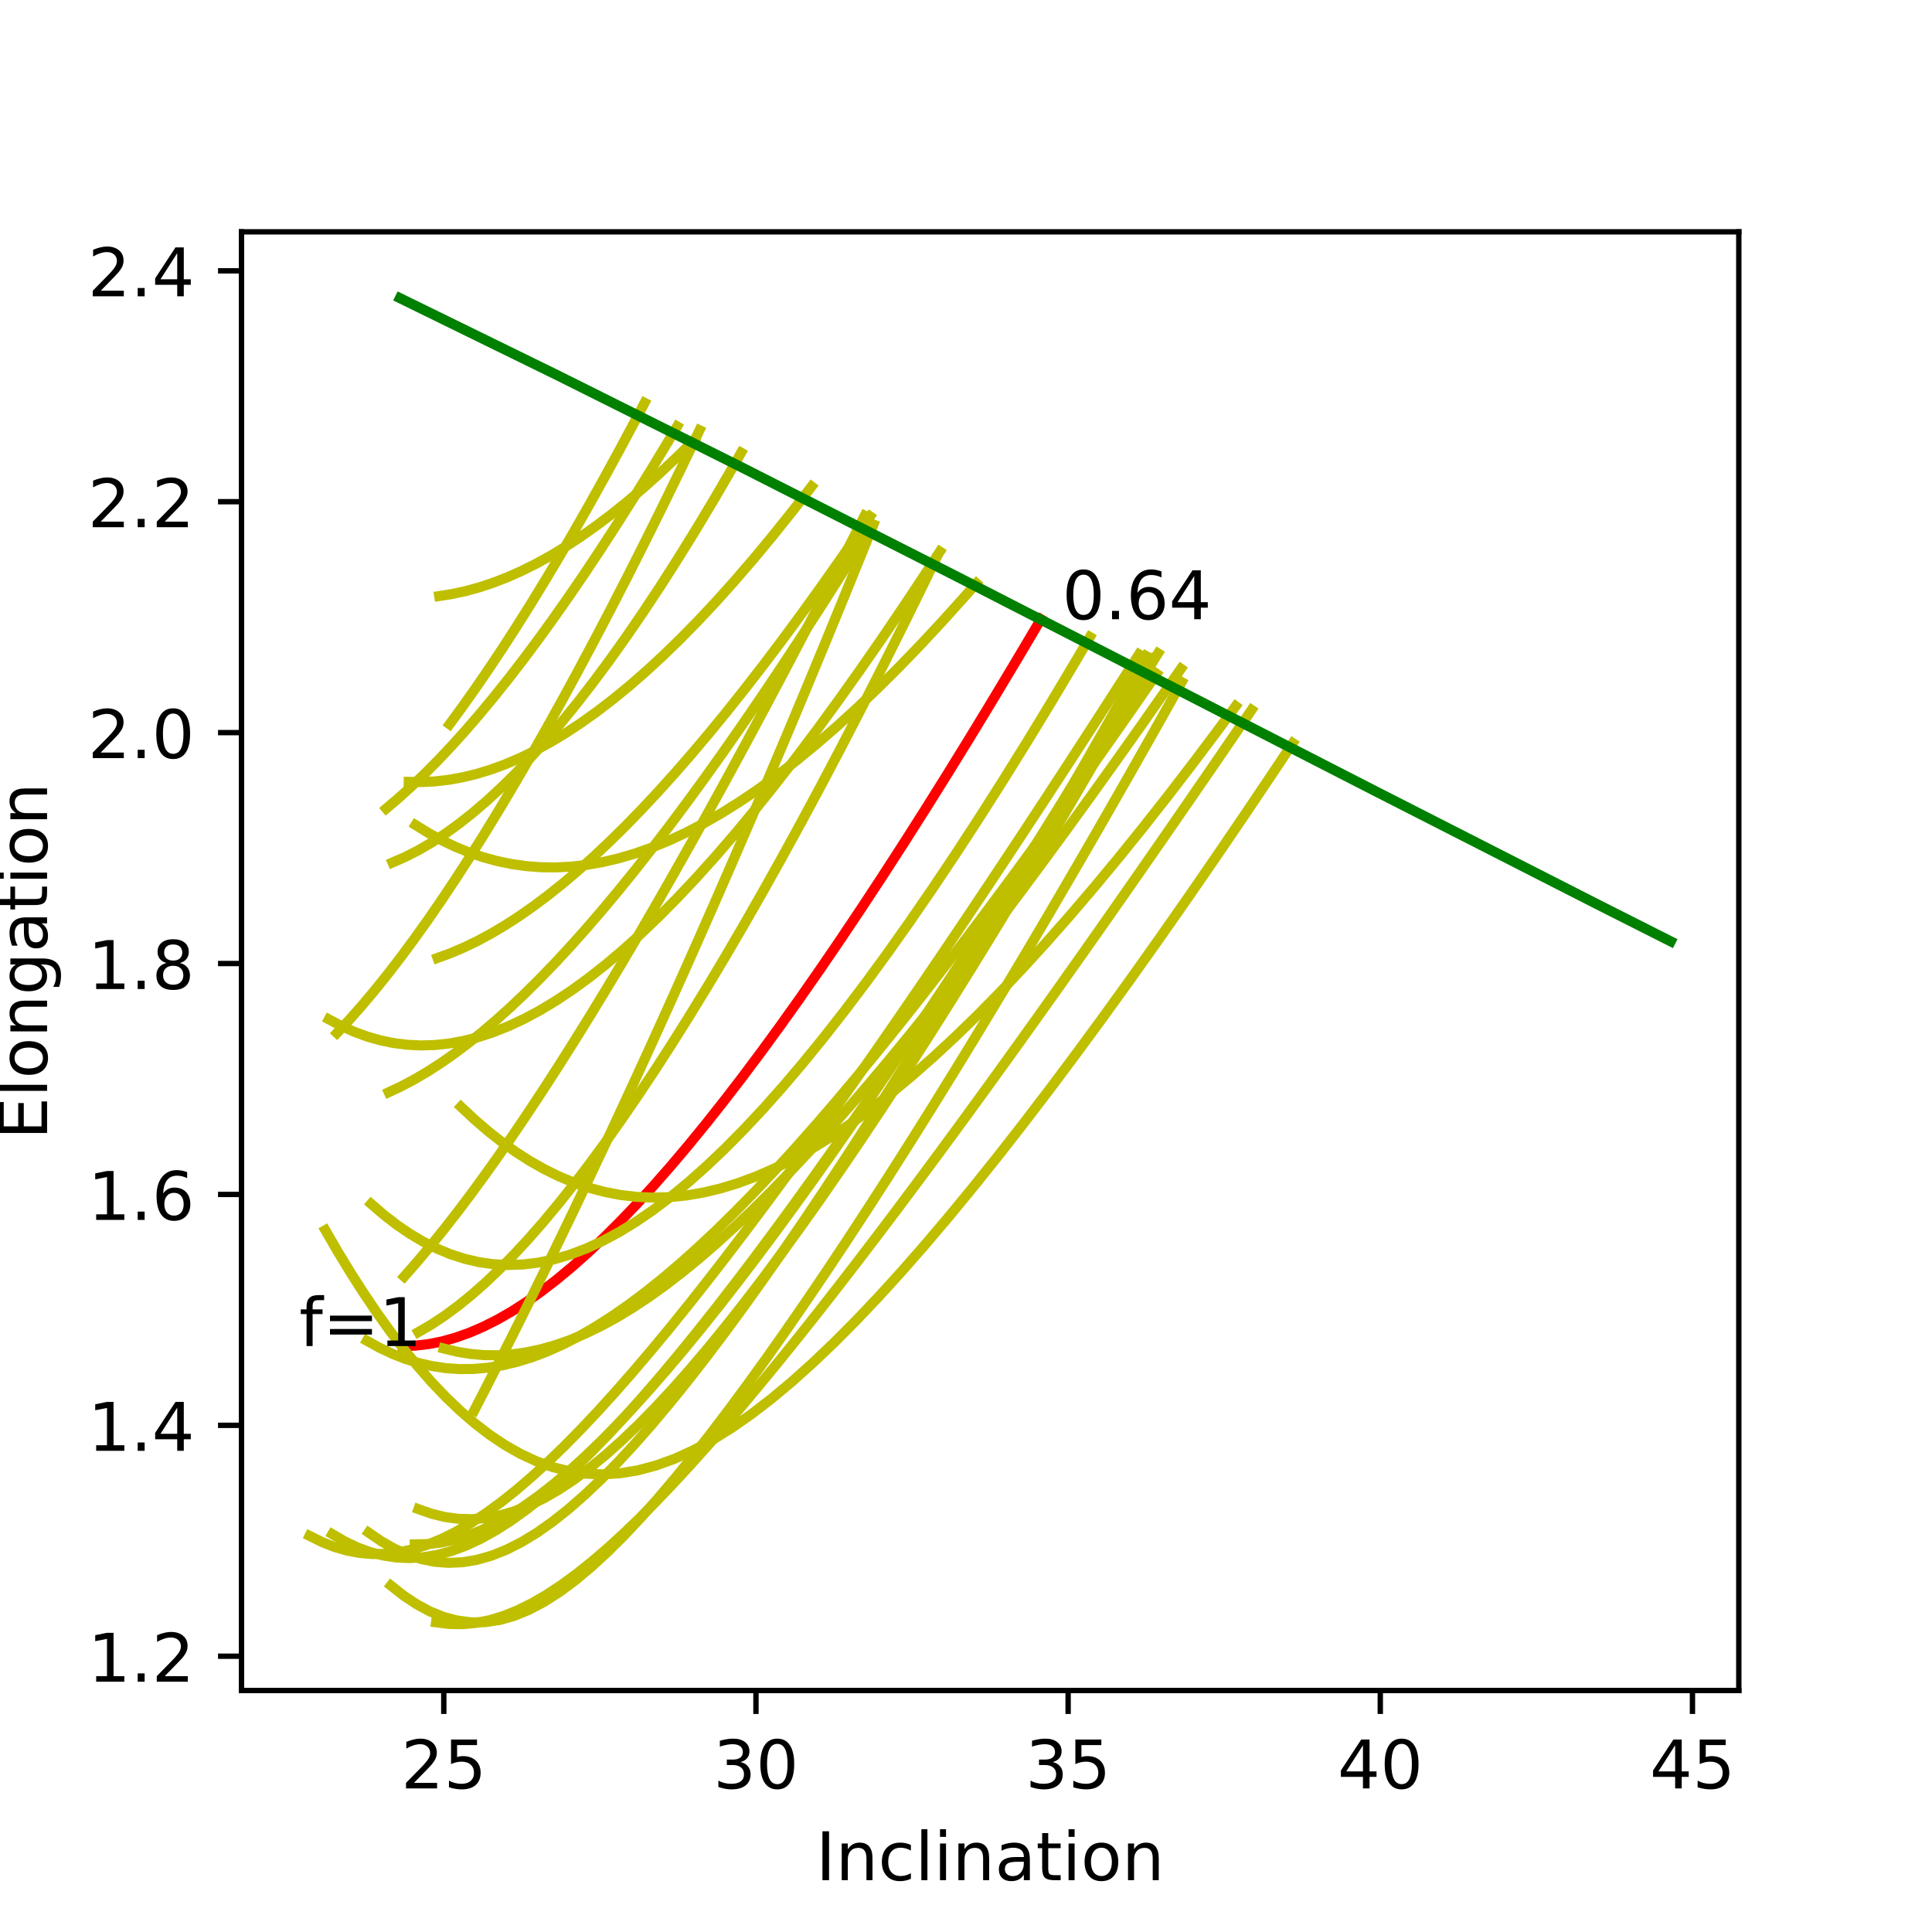 <?xml version="1.0" encoding="utf-8" standalone="no"?>
<!DOCTYPE svg PUBLIC "-//W3C//DTD SVG 1.1//EN"
  "http://www.w3.org/Graphics/SVG/1.1/DTD/svg11.dtd">
<!-- Created with matplotlib (https://matplotlib.org/) -->
<svg height="288pt" version="1.1" viewBox="0 0 288 288" width="288pt" xmlns="http://www.w3.org/2000/svg" xmlns:xlink="http://www.w3.org/1999/xlink">
 <defs>
  <style type="text/css">
*{stroke-linecap:butt;stroke-linejoin:round;}
  </style>
 </defs>
 <g id="figure_1">
  <g id="patch_1">
   <path d="M 0 288 
L 288 288 
L 288 0 
L 0 0 
z
" style="fill:#ffffff;"/>
  </g>
  <g id="axes_1">
   <g id="patch_2">
    <path d="M 36 252 
L 259.2 252 
L 259.2 34.56 
L 36 34.56 
z
" style="fill:#ffffff;"/>
   </g>
   <g id="matplotlib.axis_1">
    <g id="xtick_1">
     <g id="line2d_1">
      <defs>
       <path d="M 0 0 
L 0 3.5 
" id="mc11f1fe57c" style="stroke:#000000;stroke-width:0.8;"/>
      </defs>
      <g>
       <use style="stroke:#000000;stroke-width:0.8;" x="66.155" xlink:href="#mc11f1fe57c" y="252"/>
      </g>
     </g>
     <g id="text_1">
      <!-- 25 -->
      <defs>
       <path d="M 19.188 8.297 
L 53.609 8.297 
L 53.609 0 
L 7.328 0 
L 7.328 8.297 
Q 12.938 14.109 22.625 23.891 
Q 32.328 33.688 34.812 36.531 
Q 39.547 41.844 41.422 45.531 
Q 43.312 49.219 43.312 52.781 
Q 43.312 58.594 39.234 62.25 
Q 35.156 65.922 28.609 65.922 
Q 23.969 65.922 18.812 64.312 
Q 13.672 62.703 7.812 59.422 
L 7.812 69.391 
Q 13.766 71.781 18.938 73 
Q 24.125 74.219 28.422 74.219 
Q 39.75 74.219 46.484 68.547 
Q 53.219 62.891 53.219 53.422 
Q 53.219 48.922 51.531 44.891 
Q 49.859 40.875 45.406 35.406 
Q 44.188 33.984 37.641 27.219 
Q 31.109 20.453 19.188 8.297 
z
" id="DejaVuSans-50"/>
       <path d="M 10.797 72.906 
L 49.516 72.906 
L 49.516 64.594 
L 19.828 64.594 
L 19.828 46.734 
Q 21.969 47.469 24.109 47.828 
Q 26.266 48.188 28.422 48.188 
Q 40.625 48.188 47.75 41.5 
Q 54.891 34.812 54.891 23.391 
Q 54.891 11.625 47.562 5.094 
Q 40.234 -1.422 26.906 -1.422 
Q 22.312 -1.422 17.547 -0.641 
Q 12.797 0.141 7.719 1.703 
L 7.719 11.625 
Q 12.109 9.234 16.797 8.062 
Q 21.484 6.891 26.703 6.891 
Q 35.156 6.891 40.078 11.328 
Q 45.016 15.766 45.016 23.391 
Q 45.016 31 40.078 35.438 
Q 35.156 39.891 26.703 39.891 
Q 22.75 39.891 18.812 39.016 
Q 14.891 38.141 10.797 36.281 
z
" id="DejaVuSans-53"/>
      </defs>
      <g transform="translate(59.793 266.598)scale(0.1 -0.1)">
       <use xlink:href="#DejaVuSans-50"/>
       <use x="63.623" xlink:href="#DejaVuSans-53"/>
      </g>
     </g>
    </g>
    <g id="xtick_2">
     <g id="line2d_2">
      <g>
       <use style="stroke:#000000;stroke-width:0.8;" x="112.69" xlink:href="#mc11f1fe57c" y="252"/>
      </g>
     </g>
     <g id="text_2">
      <!-- 30 -->
      <defs>
       <path d="M 40.578 39.312 
Q 47.656 37.797 51.625 33 
Q 55.609 28.219 55.609 21.188 
Q 55.609 10.406 48.188 4.484 
Q 40.766 -1.422 27.094 -1.422 
Q 22.516 -1.422 17.656 -0.516 
Q 12.797 0.391 7.625 2.203 
L 7.625 11.719 
Q 11.719 9.328 16.594 8.109 
Q 21.484 6.891 26.812 6.891 
Q 36.078 6.891 40.938 10.547 
Q 45.797 14.203 45.797 21.188 
Q 45.797 27.641 41.281 31.266 
Q 36.766 34.906 28.719 34.906 
L 20.219 34.906 
L 20.219 43.016 
L 29.109 43.016 
Q 36.375 43.016 40.234 45.922 
Q 44.094 48.828 44.094 54.297 
Q 44.094 59.906 40.109 62.906 
Q 36.141 65.922 28.719 65.922 
Q 24.656 65.922 20.016 65.031 
Q 15.375 64.156 9.812 62.312 
L 9.812 71.094 
Q 15.438 72.656 20.344 73.438 
Q 25.25 74.219 29.594 74.219 
Q 40.828 74.219 47.359 69.109 
Q 53.906 64.016 53.906 55.328 
Q 53.906 49.266 50.438 45.094 
Q 46.969 40.922 40.578 39.312 
z
" id="DejaVuSans-51"/>
       <path d="M 31.781 66.406 
Q 24.172 66.406 20.328 58.906 
Q 16.5 51.422 16.5 36.375 
Q 16.5 21.391 20.328 13.891 
Q 24.172 6.391 31.781 6.391 
Q 39.453 6.391 43.281 13.891 
Q 47.125 21.391 47.125 36.375 
Q 47.125 51.422 43.281 58.906 
Q 39.453 66.406 31.781 66.406 
z
M 31.781 74.219 
Q 44.047 74.219 50.516 64.516 
Q 56.984 54.828 56.984 36.375 
Q 56.984 17.969 50.516 8.266 
Q 44.047 -1.422 31.781 -1.422 
Q 19.531 -1.422 13.062 8.266 
Q 6.594 17.969 6.594 36.375 
Q 6.594 54.828 13.062 64.516 
Q 19.531 74.219 31.781 74.219 
z
" id="DejaVuSans-48"/>
      </defs>
      <g transform="translate(106.327 266.598)scale(0.1 -0.1)">
       <use xlink:href="#DejaVuSans-51"/>
       <use x="63.623" xlink:href="#DejaVuSans-48"/>
      </g>
     </g>
    </g>
    <g id="xtick_3">
     <g id="line2d_3">
      <g>
       <use style="stroke:#000000;stroke-width:0.8;" x="159.224" xlink:href="#mc11f1fe57c" y="252"/>
      </g>
     </g>
     <g id="text_3">
      <!-- 35 -->
      <g transform="translate(152.861 266.598)scale(0.1 -0.1)">
       <use xlink:href="#DejaVuSans-51"/>
       <use x="63.623" xlink:href="#DejaVuSans-53"/>
      </g>
     </g>
    </g>
    <g id="xtick_4">
     <g id="line2d_4">
      <g>
       <use style="stroke:#000000;stroke-width:0.8;" x="205.758" xlink:href="#mc11f1fe57c" y="252"/>
      </g>
     </g>
     <g id="text_4">
      <!-- 40 -->
      <defs>
       <path d="M 37.797 64.312 
L 12.891 25.391 
L 37.797 25.391 
z
M 35.203 72.906 
L 47.609 72.906 
L 47.609 25.391 
L 58.016 25.391 
L 58.016 17.188 
L 47.609 17.188 
L 47.609 0 
L 37.797 0 
L 37.797 17.188 
L 4.891 17.188 
L 4.891 26.703 
z
" id="DejaVuSans-52"/>
      </defs>
      <g transform="translate(199.395 266.598)scale(0.1 -0.1)">
       <use xlink:href="#DejaVuSans-52"/>
       <use x="63.623" xlink:href="#DejaVuSans-48"/>
      </g>
     </g>
    </g>
    <g id="xtick_5">
     <g id="line2d_5">
      <g>
       <use style="stroke:#000000;stroke-width:0.8;" x="252.292" xlink:href="#mc11f1fe57c" y="252"/>
      </g>
     </g>
     <g id="text_5">
      <!-- 45 -->
      <g transform="translate(245.93 266.598)scale(0.1 -0.1)">
       <use xlink:href="#DejaVuSans-52"/>
       <use x="63.623" xlink:href="#DejaVuSans-53"/>
      </g>
     </g>
    </g>
    <g id="text_6">
     <!-- Inclination -->
     <defs>
      <path d="M 9.812 72.906 
L 19.672 72.906 
L 19.672 0 
L 9.812 0 
z
" id="DejaVuSans-73"/>
      <path d="M 54.891 33.016 
L 54.891 0 
L 45.906 0 
L 45.906 32.719 
Q 45.906 40.484 42.875 44.328 
Q 39.844 48.188 33.797 48.188 
Q 26.516 48.188 22.312 43.547 
Q 18.109 38.922 18.109 30.906 
L 18.109 0 
L 9.078 0 
L 9.078 54.688 
L 18.109 54.688 
L 18.109 46.188 
Q 21.344 51.125 25.703 53.562 
Q 30.078 56 35.797 56 
Q 45.219 56 50.047 50.172 
Q 54.891 44.344 54.891 33.016 
z
" id="DejaVuSans-110"/>
      <path d="M 48.781 52.594 
L 48.781 44.188 
Q 44.969 46.297 41.141 47.344 
Q 37.312 48.391 33.406 48.391 
Q 24.656 48.391 19.812 42.844 
Q 14.984 37.312 14.984 27.297 
Q 14.984 17.281 19.812 11.734 
Q 24.656 6.203 33.406 6.203 
Q 37.312 6.203 41.141 7.25 
Q 44.969 8.297 48.781 10.406 
L 48.781 2.094 
Q 45.016 0.344 40.984 -0.531 
Q 36.969 -1.422 32.422 -1.422 
Q 20.062 -1.422 12.781 6.344 
Q 5.516 14.109 5.516 27.297 
Q 5.516 40.672 12.859 48.328 
Q 20.219 56 33.016 56 
Q 37.156 56 41.109 55.141 
Q 45.062 54.297 48.781 52.594 
z
" id="DejaVuSans-99"/>
      <path d="M 9.422 75.984 
L 18.406 75.984 
L 18.406 0 
L 9.422 0 
z
" id="DejaVuSans-108"/>
      <path d="M 9.422 54.688 
L 18.406 54.688 
L 18.406 0 
L 9.422 0 
z
M 9.422 75.984 
L 18.406 75.984 
L 18.406 64.594 
L 9.422 64.594 
z
" id="DejaVuSans-105"/>
      <path d="M 34.281 27.484 
Q 23.391 27.484 19.188 25 
Q 14.984 22.516 14.984 16.5 
Q 14.984 11.719 18.141 8.906 
Q 21.297 6.109 26.703 6.109 
Q 34.188 6.109 38.703 11.406 
Q 43.219 16.703 43.219 25.484 
L 43.219 27.484 
z
M 52.203 31.203 
L 52.203 0 
L 43.219 0 
L 43.219 8.297 
Q 40.141 3.328 35.547 0.953 
Q 30.953 -1.422 24.312 -1.422 
Q 15.922 -1.422 10.953 3.297 
Q 6 8.016 6 15.922 
Q 6 25.141 12.172 29.828 
Q 18.359 34.516 30.609 34.516 
L 43.219 34.516 
L 43.219 35.406 
Q 43.219 41.609 39.141 45 
Q 35.062 48.391 27.688 48.391 
Q 23 48.391 18.547 47.266 
Q 14.109 46.141 10.016 43.891 
L 10.016 52.203 
Q 14.938 54.109 19.578 55.047 
Q 24.219 56 28.609 56 
Q 40.484 56 46.344 49.844 
Q 52.203 43.703 52.203 31.203 
z
" id="DejaVuSans-97"/>
      <path d="M 18.312 70.219 
L 18.312 54.688 
L 36.812 54.688 
L 36.812 47.703 
L 18.312 47.703 
L 18.312 18.016 
Q 18.312 11.328 20.141 9.422 
Q 21.969 7.516 27.594 7.516 
L 36.812 7.516 
L 36.812 0 
L 27.594 0 
Q 17.188 0 13.234 3.875 
Q 9.281 7.766 9.281 18.016 
L 9.281 47.703 
L 2.688 47.703 
L 2.688 54.688 
L 9.281 54.688 
L 9.281 70.219 
z
" id="DejaVuSans-116"/>
      <path d="M 30.609 48.391 
Q 23.391 48.391 19.188 42.75 
Q 14.984 37.109 14.984 27.297 
Q 14.984 17.484 19.156 11.844 
Q 23.344 6.203 30.609 6.203 
Q 37.797 6.203 41.984 11.859 
Q 46.188 17.531 46.188 27.297 
Q 46.188 37.016 41.984 42.703 
Q 37.797 48.391 30.609 48.391 
z
M 30.609 56 
Q 42.328 56 49.016 48.375 
Q 55.719 40.766 55.719 27.297 
Q 55.719 13.875 49.016 6.219 
Q 42.328 -1.422 30.609 -1.422 
Q 18.844 -1.422 12.172 6.219 
Q 5.516 13.875 5.516 27.297 
Q 5.516 40.766 12.172 48.375 
Q 18.844 56 30.609 56 
z
" id="DejaVuSans-111"/>
     </defs>
     <g transform="translate(121.619 280.277)scale(0.1 -0.1)">
      <use xlink:href="#DejaVuSans-73"/>
      <use x="29.492" xlink:href="#DejaVuSans-110"/>
      <use x="92.871" xlink:href="#DejaVuSans-99"/>
      <use x="147.852" xlink:href="#DejaVuSans-108"/>
      <use x="175.635" xlink:href="#DejaVuSans-105"/>
      <use x="203.418" xlink:href="#DejaVuSans-110"/>
      <use x="266.797" xlink:href="#DejaVuSans-97"/>
      <use x="328.076" xlink:href="#DejaVuSans-116"/>
      <use x="367.285" xlink:href="#DejaVuSans-105"/>
      <use x="395.068" xlink:href="#DejaVuSans-111"/>
      <use x="456.25" xlink:href="#DejaVuSans-110"/>
     </g>
    </g>
   </g>
   <g id="matplotlib.axis_2">
    <g id="ytick_1">
     <g id="line2d_6">
      <defs>
       <path d="M 0 0 
L -3.5 0 
" id="ma4835c5c27" style="stroke:#000000;stroke-width:0.8;"/>
      </defs>
      <g>
       <use style="stroke:#000000;stroke-width:0.8;" x="36" xlink:href="#ma4835c5c27" y="246.891"/>
      </g>
     </g>
     <g id="text_7">
      <!-- 1.2 -->
      <defs>
       <path d="M 12.406 8.297 
L 28.516 8.297 
L 28.516 63.922 
L 10.984 60.406 
L 10.984 69.391 
L 28.422 72.906 
L 38.281 72.906 
L 38.281 8.297 
L 54.391 8.297 
L 54.391 0 
L 12.406 0 
z
" id="DejaVuSans-49"/>
       <path d="M 10.688 12.406 
L 21 12.406 
L 21 0 
L 10.688 0 
z
" id="DejaVuSans-46"/>
      </defs>
      <g transform="translate(13.097 250.691)scale(0.1 -0.1)">
       <use xlink:href="#DejaVuSans-49"/>
       <use x="63.623" xlink:href="#DejaVuSans-46"/>
       <use x="95.41" xlink:href="#DejaVuSans-50"/>
      </g>
     </g>
    </g>
    <g id="ytick_2">
     <g id="line2d_7">
      <g>
       <use style="stroke:#000000;stroke-width:0.8;" x="36" xlink:href="#ma4835c5c27" y="212.471"/>
      </g>
     </g>
     <g id="text_8">
      <!-- 1.4 -->
      <g transform="translate(13.097 216.27)scale(0.1 -0.1)">
       <use xlink:href="#DejaVuSans-49"/>
       <use x="63.623" xlink:href="#DejaVuSans-46"/>
       <use x="95.41" xlink:href="#DejaVuSans-52"/>
      </g>
     </g>
    </g>
    <g id="ytick_3">
     <g id="line2d_8">
      <g>
       <use style="stroke:#000000;stroke-width:0.8;" x="36" xlink:href="#ma4835c5c27" y="178.051"/>
      </g>
     </g>
     <g id="text_9">
      <!-- 1.6 -->
      <defs>
       <path d="M 33.016 40.375 
Q 26.375 40.375 22.484 35.828 
Q 18.609 31.297 18.609 23.391 
Q 18.609 15.531 22.484 10.953 
Q 26.375 6.391 33.016 6.391 
Q 39.656 6.391 43.531 10.953 
Q 47.406 15.531 47.406 23.391 
Q 47.406 31.297 43.531 35.828 
Q 39.656 40.375 33.016 40.375 
z
M 52.594 71.297 
L 52.594 62.312 
Q 48.875 64.062 45.094 64.984 
Q 41.312 65.922 37.594 65.922 
Q 27.828 65.922 22.672 59.328 
Q 17.531 52.734 16.797 39.406 
Q 19.672 43.656 24.016 45.922 
Q 28.375 48.188 33.594 48.188 
Q 44.578 48.188 50.953 41.516 
Q 57.328 34.859 57.328 23.391 
Q 57.328 12.156 50.688 5.359 
Q 44.047 -1.422 33.016 -1.422 
Q 20.359 -1.422 13.672 8.266 
Q 6.984 17.969 6.984 36.375 
Q 6.984 53.656 15.188 63.938 
Q 23.391 74.219 37.203 74.219 
Q 40.922 74.219 44.703 73.484 
Q 48.484 72.75 52.594 71.297 
z
" id="DejaVuSans-54"/>
      </defs>
      <g transform="translate(13.097 181.85)scale(0.1 -0.1)">
       <use xlink:href="#DejaVuSans-49"/>
       <use x="63.623" xlink:href="#DejaVuSans-46"/>
       <use x="95.41" xlink:href="#DejaVuSans-54"/>
      </g>
     </g>
    </g>
    <g id="ytick_4">
     <g id="line2d_9">
      <g>
       <use style="stroke:#000000;stroke-width:0.8;" x="36" xlink:href="#ma4835c5c27" y="143.631"/>
      </g>
     </g>
     <g id="text_10">
      <!-- 1.8 -->
      <defs>
       <path d="M 31.781 34.625 
Q 24.75 34.625 20.719 30.859 
Q 16.703 27.094 16.703 20.516 
Q 16.703 13.922 20.719 10.156 
Q 24.75 6.391 31.781 6.391 
Q 38.812 6.391 42.859 10.172 
Q 46.922 13.969 46.922 20.516 
Q 46.922 27.094 42.891 30.859 
Q 38.875 34.625 31.781 34.625 
z
M 21.922 38.812 
Q 15.578 40.375 12.031 44.719 
Q 8.5 49.078 8.5 55.328 
Q 8.5 64.062 14.719 69.141 
Q 20.953 74.219 31.781 74.219 
Q 42.672 74.219 48.875 69.141 
Q 55.078 64.062 55.078 55.328 
Q 55.078 49.078 51.531 44.719 
Q 48 40.375 41.703 38.812 
Q 48.828 37.156 52.797 32.312 
Q 56.781 27.484 56.781 20.516 
Q 56.781 9.906 50.312 4.234 
Q 43.844 -1.422 31.781 -1.422 
Q 19.734 -1.422 13.25 4.234 
Q 6.781 9.906 6.781 20.516 
Q 6.781 27.484 10.781 32.312 
Q 14.797 37.156 21.922 38.812 
z
M 18.312 54.391 
Q 18.312 48.734 21.844 45.562 
Q 25.391 42.391 31.781 42.391 
Q 38.141 42.391 41.719 45.562 
Q 45.312 48.734 45.312 54.391 
Q 45.312 60.062 41.719 63.234 
Q 38.141 66.406 31.781 66.406 
Q 25.391 66.406 21.844 63.234 
Q 18.312 60.062 18.312 54.391 
z
" id="DejaVuSans-56"/>
      </defs>
      <g transform="translate(13.097 147.43)scale(0.1 -0.1)">
       <use xlink:href="#DejaVuSans-49"/>
       <use x="63.623" xlink:href="#DejaVuSans-46"/>
       <use x="95.41" xlink:href="#DejaVuSans-56"/>
      </g>
     </g>
    </g>
    <g id="ytick_5">
     <g id="line2d_10">
      <g>
       <use style="stroke:#000000;stroke-width:0.8;" x="36" xlink:href="#ma4835c5c27" y="109.211"/>
      </g>
     </g>
     <g id="text_11">
      <!-- 2.0 -->
      <g transform="translate(13.097 113.01)scale(0.1 -0.1)">
       <use xlink:href="#DejaVuSans-50"/>
       <use x="63.623" xlink:href="#DejaVuSans-46"/>
       <use x="95.41" xlink:href="#DejaVuSans-48"/>
      </g>
     </g>
    </g>
    <g id="ytick_6">
     <g id="line2d_11">
      <g>
       <use style="stroke:#000000;stroke-width:0.8;" x="36" xlink:href="#ma4835c5c27" y="74.791"/>
      </g>
     </g>
     <g id="text_12">
      <!-- 2.2 -->
      <g transform="translate(13.097 78.59)scale(0.1 -0.1)">
       <use xlink:href="#DejaVuSans-50"/>
       <use x="63.623" xlink:href="#DejaVuSans-46"/>
       <use x="95.41" xlink:href="#DejaVuSans-50"/>
      </g>
     </g>
    </g>
    <g id="ytick_7">
     <g id="line2d_12">
      <g>
       <use style="stroke:#000000;stroke-width:0.8;" x="36" xlink:href="#ma4835c5c27" y="40.371"/>
      </g>
     </g>
     <g id="text_13">
      <!-- 2.4 -->
      <g transform="translate(13.097 44.17)scale(0.1 -0.1)">
       <use xlink:href="#DejaVuSans-50"/>
       <use x="63.623" xlink:href="#DejaVuSans-46"/>
       <use x="95.41" xlink:href="#DejaVuSans-52"/>
      </g>
     </g>
    </g>
    <g id="text_14">
     <!-- Elongation -->
     <defs>
      <path d="M 9.812 72.906 
L 55.906 72.906 
L 55.906 64.594 
L 19.672 64.594 
L 19.672 43.016 
L 54.391 43.016 
L 54.391 34.719 
L 19.672 34.719 
L 19.672 8.297 
L 56.781 8.297 
L 56.781 0 
L 9.812 0 
z
" id="DejaVuSans-69"/>
      <path d="M 45.406 27.984 
Q 45.406 37.75 41.375 43.109 
Q 37.359 48.484 30.078 48.484 
Q 22.859 48.484 18.828 43.109 
Q 14.797 37.75 14.797 27.984 
Q 14.797 18.266 18.828 12.891 
Q 22.859 7.516 30.078 7.516 
Q 37.359 7.516 41.375 12.891 
Q 45.406 18.266 45.406 27.984 
z
M 54.391 6.781 
Q 54.391 -7.172 48.188 -13.984 
Q 42 -20.797 29.203 -20.797 
Q 24.469 -20.797 20.266 -20.094 
Q 16.062 -19.391 12.109 -17.922 
L 12.109 -9.188 
Q 16.062 -11.328 19.922 -12.344 
Q 23.781 -13.375 27.781 -13.375 
Q 36.625 -13.375 41.016 -8.766 
Q 45.406 -4.156 45.406 5.172 
L 45.406 9.625 
Q 42.625 4.781 38.281 2.391 
Q 33.938 0 27.875 0 
Q 17.828 0 11.672 7.656 
Q 5.516 15.328 5.516 27.984 
Q 5.516 40.672 11.672 48.328 
Q 17.828 56 27.875 56 
Q 33.938 56 38.281 53.609 
Q 42.625 51.219 45.406 46.391 
L 45.406 54.688 
L 54.391 54.688 
z
" id="DejaVuSans-103"/>
     </defs>
     <g transform="translate(7.017 169.872)rotate(-90)scale(0.1 -0.1)">
      <use xlink:href="#DejaVuSans-69"/>
      <use x="63.184" xlink:href="#DejaVuSans-108"/>
      <use x="90.967" xlink:href="#DejaVuSans-111"/>
      <use x="152.148" xlink:href="#DejaVuSans-110"/>
      <use x="215.527" xlink:href="#DejaVuSans-103"/>
      <use x="279.004" xlink:href="#DejaVuSans-97"/>
      <use x="340.283" xlink:href="#DejaVuSans-116"/>
      <use x="379.492" xlink:href="#DejaVuSans-105"/>
      <use x="407.275" xlink:href="#DejaVuSans-111"/>
      <use x="468.457" xlink:href="#DejaVuSans-110"/>
     </g>
    </g>
   </g>
   <g id="line2d_13">
    <path clip-path="url(#p1d1ab11a5c)" d="M 60.044 200.659 
L 61.965 200.588 
L 63.917 200.356 
L 65.901 199.96 
L 67.917 199.398 
L 69.967 198.669 
L 72.049 197.771 
L 74.167 196.704 
L 76.32 195.467 
L 78.509 194.06 
L 80.735 192.483 
L 82.999 190.737 
L 85.302 188.822 
L 87.645 186.739 
L 90.029 184.488 
L 92.454 182.071 
L 94.922 179.488 
L 97.434 176.739 
L 99.991 173.825 
L 102.594 170.746 
L 105.245 167.503 
L 107.943 164.095 
L 110.692 160.521 
L 113.491 156.782 
L 116.342 152.876 
L 119.247 148.802 
L 122.207 144.559 
L 125.223 140.145 
L 128.297 135.558 
L 131.43 130.796 
L 134.624 125.856 
L 137.881 120.735 
L 141.201 115.431 
L 144.588 109.94 
L 148.042 104.258 
L 151.565 98.382 
L 151.565 98.382 
L 153.353 95.369 
L 155.16 92.306 
" style="fill:none;stroke:#ff0000;stroke-linecap:square;stroke-width:1.5;"/>
   </g>
   <g id="line2d_14">
    <path clip-path="url(#p1d1ab11a5c)" d="M 55.321 179.457 
L 57.217 181.091 
L 59.145 182.58 
L 61.103 183.92 
L 63.094 185.103 
L 65.117 186.123 
L 67.175 186.974 
L 69.266 187.649 
L 71.393 188.144 
L 73.555 188.453 
L 75.755 188.57 
L 77.992 188.491 
L 80.267 188.211 
L 82.583 187.727 
L 84.939 187.035 
L 87.336 186.132 
L 89.776 185.016 
L 92.26 183.686 
L 94.788 182.14 
L 97.363 180.377 
L 99.984 178.396 
L 102.653 176.196 
L 105.372 173.778 
L 108.142 171.141 
L 110.963 168.284 
L 113.838 165.208 
L 116.767 161.912 
L 119.753 158.394 
L 122.796 154.655 
L 125.899 150.692 
L 129.062 146.505 
L 132.287 142.091 
L 135.577 137.447 
L 138.932 132.572 
L 142.355 127.461 
L 145.846 122.112 
L 149.41 116.519 
L 153.046 110.678 
L 156.757 104.584 
L 160.546 98.232 
L 160.546 98.232 
L 162.47 94.957 
" style="fill:none;stroke:#bfbf00;stroke-linecap:square;stroke-width:1.5;"/>
   </g>
   <g id="line2d_15">
    <path clip-path="url(#p1d1ab11a5c)" d="M 60.923 116.548 
L 62.871 116.578 
L 64.849 116.479 
L 66.86 116.249 
L 68.904 115.884 
L 70.982 115.383 
L 73.094 114.743 
L 75.241 113.96 
L 77.424 113.032 
L 79.644 111.957 
L 81.902 110.732 
L 84.199 109.355 
L 86.535 107.822 
L 88.911 106.131 
L 91.329 104.28 
L 93.79 102.265 
L 96.294 100.085 
L 98.843 97.736 
L 101.437 95.215 
L 104.078 92.521 
L 106.767 89.649 
L 109.506 86.596 
L 112.294 83.361 
L 115.134 79.939 
L 118.028 76.327 
L 118.028 76.327 
L 119.494 74.448 
L 120.975 72.521 
" style="fill:none;stroke:#bfbf00;stroke-linecap:square;stroke-width:1.5;"/>
   </g>
   <g id="line2d_16">
    <path clip-path="url(#p1d1ab11a5c)" d="M 65.223 142.8 
L 67.173 142.084 
L 69.155 141.241 
L 71.168 140.269 
L 73.214 139.166 
L 75.293 137.932 
L 77.406 136.565 
L 79.554 135.063 
L 81.737 133.425 
L 83.956 131.649 
L 86.213 129.736 
L 88.508 127.682 
L 90.842 125.487 
L 93.215 123.151 
L 95.63 120.67 
L 98.086 118.045 
L 100.585 115.274 
L 103.128 112.355 
L 105.716 109.287 
L 108.351 106.07 
L 111.032 102.7 
L 113.762 99.177 
L 116.541 95.499 
L 119.371 91.664 
L 122.254 87.671 
L 125.19 83.517 
L 128.18 79.2 
L 128.18 79.2 
L 129.697 76.98 
" style="fill:none;stroke:#bfbf00;stroke-linecap:square;stroke-width:1.5;"/>
   </g>
   <g id="line2d_17">
    <path clip-path="url(#p1d1ab11a5c)" d="M 54.949 228.459 
L 56.856 229.764 
L 58.793 230.865 
L 60.763 231.748 
L 62.764 232.401 
L 64.799 232.812 
L 66.868 232.973 
L 68.972 232.877 
L 71.111 232.519 
L 73.286 231.898 
L 75.499 231.015 
L 77.75 229.873 
L 80.04 228.478 
L 82.371 226.836 
L 84.742 224.956 
L 87.155 222.845 
L 89.611 220.512 
L 92.112 217.964 
L 94.657 215.211 
L 97.249 212.258 
L 99.889 209.111 
L 102.577 205.777 
L 105.316 202.258 
L 108.105 198.56 
L 110.947 194.684 
L 113.844 190.633 
L 116.795 186.407 
L 119.803 182.008 
L 122.87 177.436 
L 125.996 172.69 
L 129.184 167.769 
L 132.435 162.671 
L 135.751 157.395 
L 139.133 151.938 
L 142.583 146.297 
L 146.103 140.47 
L 149.695 134.453 
L 153.361 128.242 
L 157.103 121.834 
L 160.923 115.223 
L 164.824 108.406 
L 168.806 101.378 
L 168.806 101.378 
L 170.829 97.784 
" style="fill:none;stroke:#bfbf00;stroke-linecap:square;stroke-width:1.5;"/>
   </g>
   <g id="line2d_18">
    <path clip-path="url(#p1d1ab11a5c)" d="M 57.947 162.816 
L 59.839 161.926 
L 61.761 160.908 
L 63.715 159.761 
L 65.7 158.484 
L 67.718 157.075 
L 69.769 155.535 
L 71.854 153.861 
L 73.974 152.053 
L 76.129 150.109 
L 78.322 148.03 
L 80.551 145.814 
L 82.819 143.46 
L 85.126 140.967 
L 87.474 138.334 
L 89.862 135.56 
L 92.293 132.645 
L 94.768 129.585 
L 97.286 126.382 
L 99.851 123.032 
L 102.462 119.535 
L 105.12 115.889 
L 107.828 112.091 
L 110.586 108.141 
L 113.396 104.036 
L 116.259 99.774 
L 119.177 95.353 
L 122.15 90.77 
L 125.18 86.022 
L 128.27 81.106 
L 128.27 81.106 
L 129.837 78.585 
" style="fill:none;stroke:#bfbf00;stroke-linecap:square;stroke-width:1.5;"/>
   </g>
   <g id="line2d_19">
    <path clip-path="url(#p1d1ab11a5c)" d="M 64.999 241.836 
L 66.945 242.084 
L 68.921 242.116 
L 70.93 241.929 
L 72.971 241.52 
L 75.045 240.891 
L 77.154 240.044 
L 79.297 238.986 
L 81.475 237.723 
L 83.69 236.263 
L 85.943 234.614 
L 88.233 232.786 
L 90.563 230.786 
L 92.933 228.623 
L 95.343 226.303 
L 97.796 223.834 
L 100.292 221.222 
L 102.832 218.472 
L 105.417 215.587 
L 108.048 212.573 
L 110.727 209.431 
L 113.454 206.164 
L 116.231 202.775 
L 119.06 199.265 
L 121.94 195.634 
L 124.875 191.883 
L 127.864 188.012 
L 130.911 184.021 
L 134.015 179.909 
L 137.178 175.676 
L 140.403 171.321 
L 143.69 166.842 
L 147.042 162.237 
L 150.459 157.506 
L 153.944 152.646 
L 157.499 147.656 
L 161.125 142.532 
L 164.824 137.274 
L 168.598 131.878 
L 172.45 126.342 
L 176.38 120.664 
L 180.392 114.84 
L 184.488 108.869 
L 184.488 108.869 
L 186.568 105.827 
" style="fill:none;stroke:#bfbf00;stroke-linecap:square;stroke-width:1.5;"/>
   </g>
   <g id="line2d_20">
    <path clip-path="url(#p1d1ab11a5c)" d="M 50.23 153.993 
L 52.07 152.022 
L 53.94 149.908 
L 55.84 147.65 
L 57.771 145.248 
L 59.734 142.7 
L 61.73 140.004 
L 63.76 137.16 
L 65.824 134.166 
L 67.922 131.02 
L 70.057 127.721 
L 72.229 124.267 
L 74.439 120.657 
L 76.687 116.887 
L 78.975 112.956 
L 81.303 108.861 
L 83.674 104.601 
L 86.087 100.17 
L 88.544 95.568 
L 91.046 90.79 
L 93.594 85.833 
L 96.189 80.693 
L 98.833 75.366 
L 101.527 69.847 
L 101.527 69.847 
L 102.893 67.015 
L 104.273 64.133 
" style="fill:none;stroke:#bfbf00;stroke-linecap:square;stroke-width:1.5;"/>
   </g>
   <g id="line2d_21">
    <path clip-path="url(#p1d1ab11a5c)" d="M 65.47 88.852 
L 67.426 88.543 
L 69.414 88.113 
L 71.433 87.56 
L 73.485 86.881 
L 75.57 86.074 
L 77.689 85.137 
L 79.843 84.067 
L 82.033 82.863 
L 84.259 81.522 
L 86.523 80.041 
L 88.825 78.418 
L 91.166 76.652 
L 93.548 74.739 
L 95.97 72.678 
L 98.435 70.465 
L 100.942 68.098 
L 100.942 68.098 
L 102.212 66.857 
L 103.494 65.576 
" style="fill:none;stroke:#bfbf00;stroke-linecap:square;stroke-width:1.5;"/>
   </g>
   <g id="line2d_22">
    <path clip-path="url(#p1d1ab11a5c)" d="M 61.827 230.209 
L 63.757 230.177 
L 65.719 229.951 
L 67.711 229.529 
L 69.736 228.909 
L 71.795 228.093 
L 73.887 227.082 
L 76.014 225.88 
L 78.176 224.488 
L 80.375 222.913 
L 82.611 221.158 
L 84.885 219.227 
L 87.198 217.126 
L 89.551 214.86 
L 91.945 212.431 
L 94.381 209.844 
L 96.86 207.103 
L 99.383 204.211 
L 101.951 201.169 
L 104.565 197.98 
L 107.227 194.646 
L 109.937 191.168 
L 112.697 187.546 
L 115.508 183.78 
L 118.372 179.87 
L 121.289 175.816 
L 124.262 171.616 
L 127.291 167.269 
L 130.378 162.774 
L 133.525 158.127 
L 136.733 153.327 
L 140.004 148.371 
L 143.339 143.256 
L 146.74 137.977 
L 150.209 132.532 
L 153.748 126.916 
L 157.359 121.125 
L 161.043 115.155 
L 164.802 108.999 
L 168.64 102.653 
L 168.64 102.653 
L 170.588 99.407 
" style="fill:none;stroke:#bfbf00;stroke-linecap:square;stroke-width:1.5;"/>
   </g>
   <g id="line2d_23">
    <path clip-path="url(#p1d1ab11a5c)" d="M 68.707 164.983 
L 70.698 166.848 
L 72.72 168.594 
L 74.775 170.215 
L 76.862 171.708 
L 78.983 173.067 
L 81.139 174.287 
L 83.33 175.363 
L 85.557 176.29 
L 87.822 177.063 
L 90.124 177.678 
L 92.464 178.129 
L 94.845 178.412 
L 97.266 178.524 
L 99.728 178.459 
L 102.233 178.214 
L 104.781 177.786 
L 107.374 177.171 
L 110.012 176.368 
L 112.697 175.373 
L 115.43 174.184 
L 118.212 172.801 
L 121.043 171.22 
L 123.927 169.442 
L 126.863 167.465 
L 129.853 165.288 
L 132.898 162.91 
L 135.999 160.331 
L 139.159 157.55 
L 142.378 154.566 
L 145.659 151.379 
L 149.001 147.987 
L 152.408 144.389 
L 155.881 140.585 
L 159.421 136.572 
L 163.03 132.349 
L 166.71 127.915 
L 170.463 123.266 
L 174.29 118.4 
L 178.193 113.315 
L 182.175 108.007 
L 182.175 108.007 
L 184.196 105.269 
" style="fill:none;stroke:#bfbf00;stroke-linecap:square;stroke-width:1.5;"/>
   </g>
   <g id="line2d_24">
    <path clip-path="url(#p1d1ab11a5c)" d="M 46.145 228.947 
L 47.966 229.854 
L 49.817 230.587 
L 51.698 231.138 
L 53.61 231.498 
L 55.554 231.663 
L 57.531 231.626 
L 59.542 231.385 
L 61.587 230.936 
L 63.667 230.281 
L 65.783 229.419 
L 67.936 228.353 
L 70.127 227.087 
L 72.357 225.626 
L 74.627 223.974 
L 76.937 222.136 
L 79.29 220.118 
L 81.685 217.926 
L 84.125 215.565 
L 86.609 213.038 
L 89.14 210.352 
L 91.719 207.508 
L 94.347 204.512 
L 97.024 201.365 
L 99.754 198.07 
L 102.536 194.629 
L 105.372 191.043 
L 108.265 187.312 
L 111.215 183.437 
L 114.224 179.419 
L 117.293 175.256 
L 120.425 170.948 
L 123.62 166.494 
L 126.882 161.891 
L 130.211 157.14 
L 133.61 152.236 
L 137.081 147.178 
L 140.625 141.964 
L 144.245 136.59 
L 147.943 131.054 
L 151.722 125.351 
L 155.583 119.48 
L 159.529 113.435 
L 163.563 107.214 
L 167.687 100.811 
L 167.687 100.811 
L 169.784 97.541 
" style="fill:none;stroke:#bfbf00;stroke-linecap:square;stroke-width:1.5;"/>
   </g>
   <g id="line2d_25">
    <path clip-path="url(#p1d1ab11a5c)" d="M 58.504 128.571 
L 60.422 127.735 
L 62.371 126.744 
L 64.352 125.593 
L 66.364 124.281 
L 68.41 122.804 
L 70.49 121.16 
L 72.604 119.347 
L 74.754 117.362 
L 76.94 115.202 
L 79.163 112.865 
L 81.424 110.347 
L 83.724 107.647 
L 86.064 104.762 
L 88.444 101.688 
L 90.867 98.422 
L 93.332 94.962 
L 95.841 91.304 
L 98.395 87.444 
L 100.995 83.38 
L 103.643 79.106 
L 106.338 74.62 
L 109.084 69.916 
L 109.084 69.916 
L 110.476 67.482 
" style="fill:none;stroke:#bfbf00;stroke-linecap:square;stroke-width:1.5;"/>
   </g>
   <g id="line2d_26">
    <path clip-path="url(#p1d1ab11a5c)" d="M 48.495 183.38 
L 50.357 186.588 
L 52.25 189.699 
L 54.174 192.708 
L 56.13 195.608 
L 58.119 198.392 
L 60.141 201.053 
L 62.198 203.583 
L 64.289 205.971 
L 66.417 208.209 
L 68.582 210.286 
L 70.785 212.19 
L 73.026 213.91 
L 75.307 215.433 
L 77.628 216.747 
L 79.992 217.84 
L 82.398 218.7 
L 84.847 219.317 
L 87.342 219.68 
L 89.883 219.781 
L 92.471 219.614 
L 95.108 219.174 
L 97.794 218.458 
L 100.532 217.468 
L 103.322 216.203 
L 106.165 214.667 
L 109.064 212.864 
L 112.02 210.799 
L 115.034 208.478 
L 118.108 205.908 
L 121.243 203.093 
L 124.441 200.041 
L 127.704 196.755 
L 131.034 193.241 
L 134.432 189.503 
L 137.901 185.544 
L 141.441 181.367 
L 145.057 176.973 
L 148.748 172.365 
L 152.519 167.541 
L 156.37 162.504 
L 160.304 157.251 
L 164.324 151.781 
L 168.431 146.092 
L 172.629 140.183 
L 176.921 134.05 
L 181.308 127.691 
L 185.793 121.101 
L 190.38 114.276 
L 190.38 114.276 
L 192.712 110.774 
" style="fill:none;stroke:#bfbf00;stroke-linecap:square;stroke-width:1.5;"/>
   </g>
   <g id="line2d_27">
    <path clip-path="url(#p1d1ab11a5c)" d="M 57.575 120.53 
L 59.473 118.915 
L 61.402 117.169 
L 63.361 115.291 
L 65.353 113.279 
L 67.378 111.131 
L 69.436 108.846 
L 71.528 106.421 
L 73.656 103.856 
L 75.819 101.148 
L 78.019 98.295 
L 80.257 95.296 
L 82.534 92.148 
L 84.85 88.849 
L 87.206 85.397 
L 89.605 81.79 
L 92.045 78.025 
L 94.529 74.099 
L 97.058 70.011 
L 99.633 65.757 
L 99.633 65.757 
L 100.938 63.567 
" style="fill:none;stroke:#bfbf00;stroke-linecap:square;stroke-width:1.5;"/>
   </g>
   <g id="line2d_28">
    <path clip-path="url(#p1d1ab11a5c)" d="M 58.266 236.358 
L 60.179 237.862 
L 62.123 239.154 
L 64.099 240.214 
L 66.106 241.025 
L 68.147 241.569 
L 70.221 241.835 
L 72.33 241.811 
L 74.474 241.491 
L 76.655 240.876 
L 78.872 239.968 
L 81.127 238.774 
L 83.421 237.304 
L 85.755 235.57 
L 88.13 233.585 
L 90.546 231.363 
L 93.005 228.914 
L 95.507 226.252 
L 98.055 223.387 
L 100.649 220.327 
L 103.289 217.08 
L 105.978 213.652 
L 108.717 210.049 
L 111.506 206.275 
L 114.348 202.332 
L 117.243 198.223 
L 120.193 193.948 
L 123.199 189.508 
L 126.262 184.902 
L 129.385 180.13 
L 132.569 175.19 
L 135.815 170.081 
L 139.125 164.798 
L 142.501 159.341 
L 145.944 153.705 
L 149.457 147.886 
L 153.041 141.882 
L 156.698 135.686 
L 160.429 129.296 
L 164.238 122.705 
L 168.126 115.91 
L 172.096 108.903 
L 172.096 108.903 
L 174.112 105.319 
L 176.149 101.68 
" style="fill:none;stroke:#bfbf00;stroke-linecap:square;stroke-width:1.5;"/>
   </g>
   <g id="line2d_29">
    <path clip-path="url(#p1d1ab11a5c)" d="M 62.377 224.959 
L 64.324 225.648 
L 66.302 226.133 
L 68.312 226.406 
L 70.354 226.46 
L 72.43 226.292 
L 74.54 225.897 
L 76.686 225.273 
L 78.866 224.422 
L 81.084 223.344 
L 83.339 222.043 
L 85.632 220.521 
L 87.965 218.784 
L 90.338 216.836 
L 92.752 214.683 
L 95.208 212.33 
L 97.707 209.782 
L 100.251 207.045 
L 102.84 204.121 
L 105.476 201.015 
L 108.159 197.73 
L 110.891 194.27 
L 113.673 190.635 
L 116.506 186.828 
L 119.392 182.849 
L 122.332 178.699 
L 125.327 174.378 
L 128.379 169.884 
L 131.489 165.218 
L 134.658 160.377 
L 137.889 155.359 
L 141.182 150.162 
L 144.54 144.783 
L 147.964 139.22 
L 151.456 133.467 
L 155.017 127.522 
L 158.65 121.381 
L 162.357 115.038 
L 166.138 108.489 
L 169.997 101.729 
L 169.997 101.729 
L 171.956 98.269 
" style="fill:none;stroke:#bfbf00;stroke-linecap:square;stroke-width:1.5;"/>
   </g>
   <g id="line2d_30">
    <path clip-path="url(#p1d1ab11a5c)" d="M 62.367 198.57 
L 64.309 197.441 
L 66.282 196.137 
L 68.287 194.657 
L 70.325 193.002 
L 72.397 191.171 
L 74.503 189.165 
L 76.644 186.984 
L 78.821 184.629 
L 81.035 182.099 
L 83.286 179.395 
L 85.576 176.516 
L 87.906 173.464 
L 90.276 170.237 
L 92.688 166.834 
L 95.142 163.255 
L 97.639 159.499 
L 100.181 155.564 
L 102.769 151.448 
L 105.404 147.148 
L 108.087 142.663 
L 110.819 137.989 
L 113.601 133.122 
L 116.435 128.06 
L 119.323 122.797 
L 122.265 117.329 
L 125.262 111.652 
L 128.318 105.758 
L 131.431 99.643 
L 134.606 93.3 
L 137.842 86.722 
L 137.842 86.722 
L 139.484 83.343 
" style="fill:none;stroke:#bfbf00;stroke-linecap:square;stroke-width:1.5;"/>
   </g>
   <g id="line2d_31">
    <path clip-path="url(#p1d1ab11a5c)" d="M 49.018 151.952 
L 50.879 152.943 
L 52.77 153.795 
L 54.692 154.505 
L 56.647 155.067 
L 58.634 155.48 
L 60.654 155.739 
L 62.709 155.84 
L 64.799 155.781 
L 66.925 155.558 
L 69.088 155.167 
L 71.288 154.607 
L 73.527 153.874 
L 75.806 152.967 
L 78.125 151.881 
L 80.486 150.616 
L 82.89 149.17 
L 85.337 147.54 
L 87.829 145.724 
L 90.368 143.722 
L 92.953 141.531 
L 95.587 139.149 
L 98.271 136.577 
L 101.006 133.811 
L 103.793 130.851 
L 106.634 127.694 
L 109.53 124.34 
L 112.483 120.786 
L 115.494 117.031 
L 118.565 113.073 
L 121.697 108.909 
L 124.892 104.537 
L 128.153 99.956 
L 131.48 95.161 
L 134.875 90.15 
L 138.341 84.921 
L 138.341 84.921 
L 140.101 82.223 
" style="fill:none;stroke:#bfbf00;stroke-linecap:square;stroke-width:1.5;"/>
   </g>
   <g id="line2d_32">
    <path clip-path="url(#p1d1ab11a5c)" d="M 60.247 190.301 
L 62.177 188.106 
L 64.138 185.776 
L 66.131 183.313 
L 68.157 180.716 
L 70.216 177.987 
L 72.309 175.125 
L 74.437 172.131 
L 76.601 169.005 
L 78.801 165.746 
L 81.039 162.354 
L 83.315 158.828 
L 85.63 155.168 
L 87.986 151.373 
L 90.383 147.441 
L 92.822 143.371 
L 95.305 139.161 
L 97.831 134.81 
L 100.403 130.315 
L 103.022 125.674 
L 105.689 120.885 
L 108.404 115.944 
L 111.17 110.851 
L 113.987 105.6 
L 116.857 100.189 
L 119.782 94.614 
L 122.762 88.872 
L 125.799 82.958 
L 125.799 82.958 
L 127.339 79.936 
L 128.894 76.87 
" style="fill:none;stroke:#bfbf00;stroke-linecap:square;stroke-width:1.5;"/>
   </g>
   <g id="line2d_33">
    <path clip-path="url(#p1d1ab11a5c)" d="M 61.943 122.985 
L 63.884 124.183 
L 65.857 125.264 
L 67.861 126.224 
L 69.898 127.06 
L 71.969 127.769 
L 74.073 128.348 
L 76.212 128.794 
L 78.387 129.105 
L 80.598 129.276 
L 82.847 129.305 
L 85.134 129.19 
L 87.46 128.927 
L 89.825 128.514 
L 92.232 127.947 
L 94.681 127.225 
L 97.173 126.345 
L 99.709 125.304 
L 102.29 124.099 
L 104.918 122.73 
L 107.592 121.192 
L 110.316 119.485 
L 113.089 117.605 
L 115.913 115.552 
L 118.789 113.322 
L 121.719 110.913 
L 124.704 108.324 
L 127.745 105.552 
L 130.844 102.596 
L 134.003 99.453 
L 137.222 96.12 
L 140.504 92.596 
L 143.85 88.878 
L 143.85 88.878 
L 145.547 86.946 
" style="fill:none;stroke:#bfbf00;stroke-linecap:square;stroke-width:1.5;"/>
   </g>
   <g id="line2d_34">
    <path clip-path="url(#p1d1ab11a5c)" d="M 54.697 199.868 
L 56.571 200.905 
L 58.475 201.805 
L 60.409 202.563 
L 62.376 203.175 
L 64.374 203.635 
L 66.406 203.94 
L 68.472 204.086 
L 70.572 204.068 
L 72.708 203.884 
L 74.881 203.531 
L 77.09 203.008 
L 79.338 202.313 
L 81.625 201.444 
L 83.951 200.402 
L 86.319 199.186 
L 88.729 197.797 
L 91.182 196.235 
L 93.679 194.502 
L 96.222 192.598 
L 98.811 190.524 
L 101.448 188.282 
L 104.133 185.874 
L 106.869 183.3 
L 109.656 180.562 
L 112.496 177.66 
L 115.39 174.597 
L 118.34 171.371 
L 121.347 167.985 
L 124.412 164.437 
L 127.538 160.729 
L 130.725 156.86 
L 133.976 152.829 
L 137.293 148.636 
L 140.676 144.28 
L 144.128 139.76 
L 147.651 135.074 
L 151.246 130.221 
L 154.916 125.198 
L 158.663 120.005 
L 162.489 114.639 
L 166.396 109.097 
L 170.386 103.376 
L 170.386 103.376 
L 172.413 100.449 
" style="fill:none;stroke:#bfbf00;stroke-linecap:square;stroke-width:1.5;"/>
   </g>
   <g id="line2d_35">
    <path clip-path="url(#p1d1ab11a5c)" d="M 70.694 210.257 
L 72.682 206.4 
L 74.702 202.435 
L 76.753 198.361 
L 78.838 194.176 
L 80.956 189.878 
L 83.108 185.463 
L 85.296 180.929 
L 87.519 176.273 
L 89.779 171.492 
L 92.076 166.582 
L 94.412 161.54 
L 96.787 156.361 
L 99.203 151.042 
L 101.659 145.579 
L 104.158 139.965 
L 106.7 134.198 
L 109.286 128.272 
L 111.918 122.182 
L 114.596 115.922 
L 117.321 109.487 
L 120.095 102.87 
L 122.918 96.066 
L 125.793 89.068 
L 128.72 81.869 
L 128.72 81.869 
L 130.204 78.192 
" style="fill:none;stroke:#bfbf00;stroke-linecap:square;stroke-width:1.5;"/>
   </g>
   <g id="line2d_36">
    <path clip-path="url(#p1d1ab11a5c)" d="M 66.141 201.014 
L 68.1 201.492 
L 70.091 201.823 
L 72.113 202.003 
L 74.168 202.028 
L 76.256 201.897 
L 78.379 201.606 
L 80.536 201.154 
L 82.729 200.538 
L 84.958 199.759 
L 87.224 198.814 
L 89.529 197.704 
L 91.873 196.429 
L 94.257 194.99 
L 96.682 193.386 
L 99.149 191.62 
L 101.659 189.692 
L 104.213 187.603 
L 106.812 185.355 
L 109.457 182.948 
L 112.15 180.385 
L 114.891 177.665 
L 117.682 174.791 
L 120.523 171.763 
L 123.417 168.582 
L 126.365 165.249 
L 129.367 161.763 
L 132.426 158.126 
L 135.542 154.336 
L 138.717 150.395 
L 141.954 146.302 
L 145.252 142.057 
L 148.614 137.658 
L 152.042 133.105 
L 155.536 128.398 
L 159.1 123.535 
L 162.734 118.514 
L 166.441 113.336 
L 170.223 107.998 
L 174.08 102.499 
L 174.08 102.499 
L 176.039 99.689 
" style="fill:none;stroke:#bfbf00;stroke-linecap:square;stroke-width:1.5;"/>
   </g>
   <g id="line2d_37">
    <path clip-path="url(#p1d1ab11a5c)" d="M 67.018 107.967 
L 68.963 105.313 
L 70.938 102.523 
L 72.944 99.595 
L 74.982 96.529 
L 77.053 93.321 
L 79.158 89.97 
L 81.296 86.474 
L 83.469 82.83 
L 85.679 79.037 
L 87.924 75.092 
L 90.207 70.993 
L 92.529 66.736 
L 94.89 62.32 
L 94.89 62.32 
L 96.085 60.051 
" style="fill:none;stroke:#bfbf00;stroke-linecap:square;stroke-width:1.5;"/>
   </g>
   <g id="line2d_38">
    <path clip-path="url(#p1d1ab11a5c)" d="M 49.539 228.694 
L 51.388 229.769 
L 53.266 230.664 
L 55.176 231.369 
L 57.117 231.875 
L 59.09 232.175 
L 61.097 232.261 
L 63.137 232.129 
L 65.212 231.776 
L 67.322 231.2 
L 69.469 230.402 
L 71.654 229.385 
L 73.876 228.152 
L 76.138 226.707 
L 78.44 225.057 
L 80.783 223.207 
L 83.168 221.165 
L 85.597 218.935 
L 88.07 216.524 
L 90.589 213.937 
L 93.154 211.18 
L 95.767 208.256 
L 98.43 205.171 
L 101.143 201.926 
L 103.908 198.525 
L 106.726 194.969 
L 109.6 191.26 
L 112.529 187.399 
L 115.516 183.387 
L 118.562 179.223 
L 121.669 174.907 
L 124.839 170.437 
L 128.073 165.814 
L 131.374 161.034 
L 134.742 156.097 
L 138.18 150.999 
L 141.691 145.738 
L 145.275 140.312 
L 148.935 134.717 
L 152.674 128.949 
L 156.493 123.006 
L 160.395 116.883 
L 164.382 110.576 
L 168.457 104.08 
L 168.457 104.08 
L 170.528 100.761 
L 172.622 97.392 
" style="fill:none;stroke:#bfbf00;stroke-linecap:square;stroke-width:1.5;"/>
   </g>
   <g id="line2d_39">
    <path clip-path="url(#p1d1ab11a5c)" d="M 59.615 44.444 
L 83.073 55.931 
L 110.335 69.549 
L 142.843 86.051 
L 204.867 117.857 
L 237.967 134.731 
L 249.055 140.332 
L 249.055 140.332 
" style="fill:none;stroke:#008000;stroke-linecap:square;stroke-width:1.5;"/>
   </g>
   <g id="patch_3">
    <path d="M 36 252 
L 36 34.56 
" style="fill:none;stroke:#000000;stroke-linecap:square;stroke-linejoin:miter;stroke-width:0.8;"/>
   </g>
   <g id="patch_4">
    <path d="M 259.2 252 
L 259.2 34.56 
" style="fill:none;stroke:#000000;stroke-linecap:square;stroke-linejoin:miter;stroke-width:0.8;"/>
   </g>
   <g id="patch_5">
    <path d="M 36 252 
L 259.2 252 
" style="fill:none;stroke:#000000;stroke-linecap:square;stroke-linejoin:miter;stroke-width:0.8;"/>
   </g>
   <g id="patch_6">
    <path d="M 36 34.56 
L 259.2 34.56 
" style="fill:none;stroke:#000000;stroke-linecap:square;stroke-linejoin:miter;stroke-width:0.8;"/>
   </g>
   <g id="text_15">
    <!--  0.64 -->
    <defs>
     <path id="DejaVuSans-32"/>
    </defs>
    <g transform="translate(155.16 92.306)scale(0.1 -0.1)">
     <use xlink:href="#DejaVuSans-32"/>
     <use x="31.787" xlink:href="#DejaVuSans-48"/>
     <use x="95.41" xlink:href="#DejaVuSans-46"/>
     <use x="127.197" xlink:href="#DejaVuSans-54"/>
     <use x="190.82" xlink:href="#DejaVuSans-52"/>
    </g>
   </g>
   <g id="text_16">
    <!--  f=1 -->
    <defs>
     <path d="M 37.109 75.984 
L 37.109 68.5 
L 28.516 68.5 
Q 23.688 68.5 21.797 66.547 
Q 19.922 64.594 19.922 59.516 
L 19.922 54.688 
L 34.719 54.688 
L 34.719 47.703 
L 19.922 47.703 
L 19.922 0 
L 10.891 0 
L 10.891 47.703 
L 2.297 47.703 
L 2.297 54.688 
L 10.891 54.688 
L 10.891 58.5 
Q 10.891 67.625 15.141 71.797 
Q 19.391 75.984 28.609 75.984 
z
" id="DejaVuSans-102"/>
     <path d="M 10.594 45.406 
L 73.188 45.406 
L 73.188 37.203 
L 10.594 37.203 
z
M 10.594 25.484 
L 73.188 25.484 
L 73.188 17.188 
L 10.594 17.188 
z
" id="DejaVuSans-61"/>
    </defs>
    <g transform="translate(41.43 200.659)scale(0.1 -0.1)">
     <use xlink:href="#DejaVuSans-32"/>
     <use x="31.787" xlink:href="#DejaVuSans-102"/>
     <use x="66.992" xlink:href="#DejaVuSans-61"/>
     <use x="150.781" xlink:href="#DejaVuSans-49"/>
    </g>
   </g>
  </g>
 </g>
 <defs>
  <clipPath id="p1d1ab11a5c">
   <rect height="217.44" width="223.2" x="36" y="34.56"/>
  </clipPath>
 </defs>
</svg>
